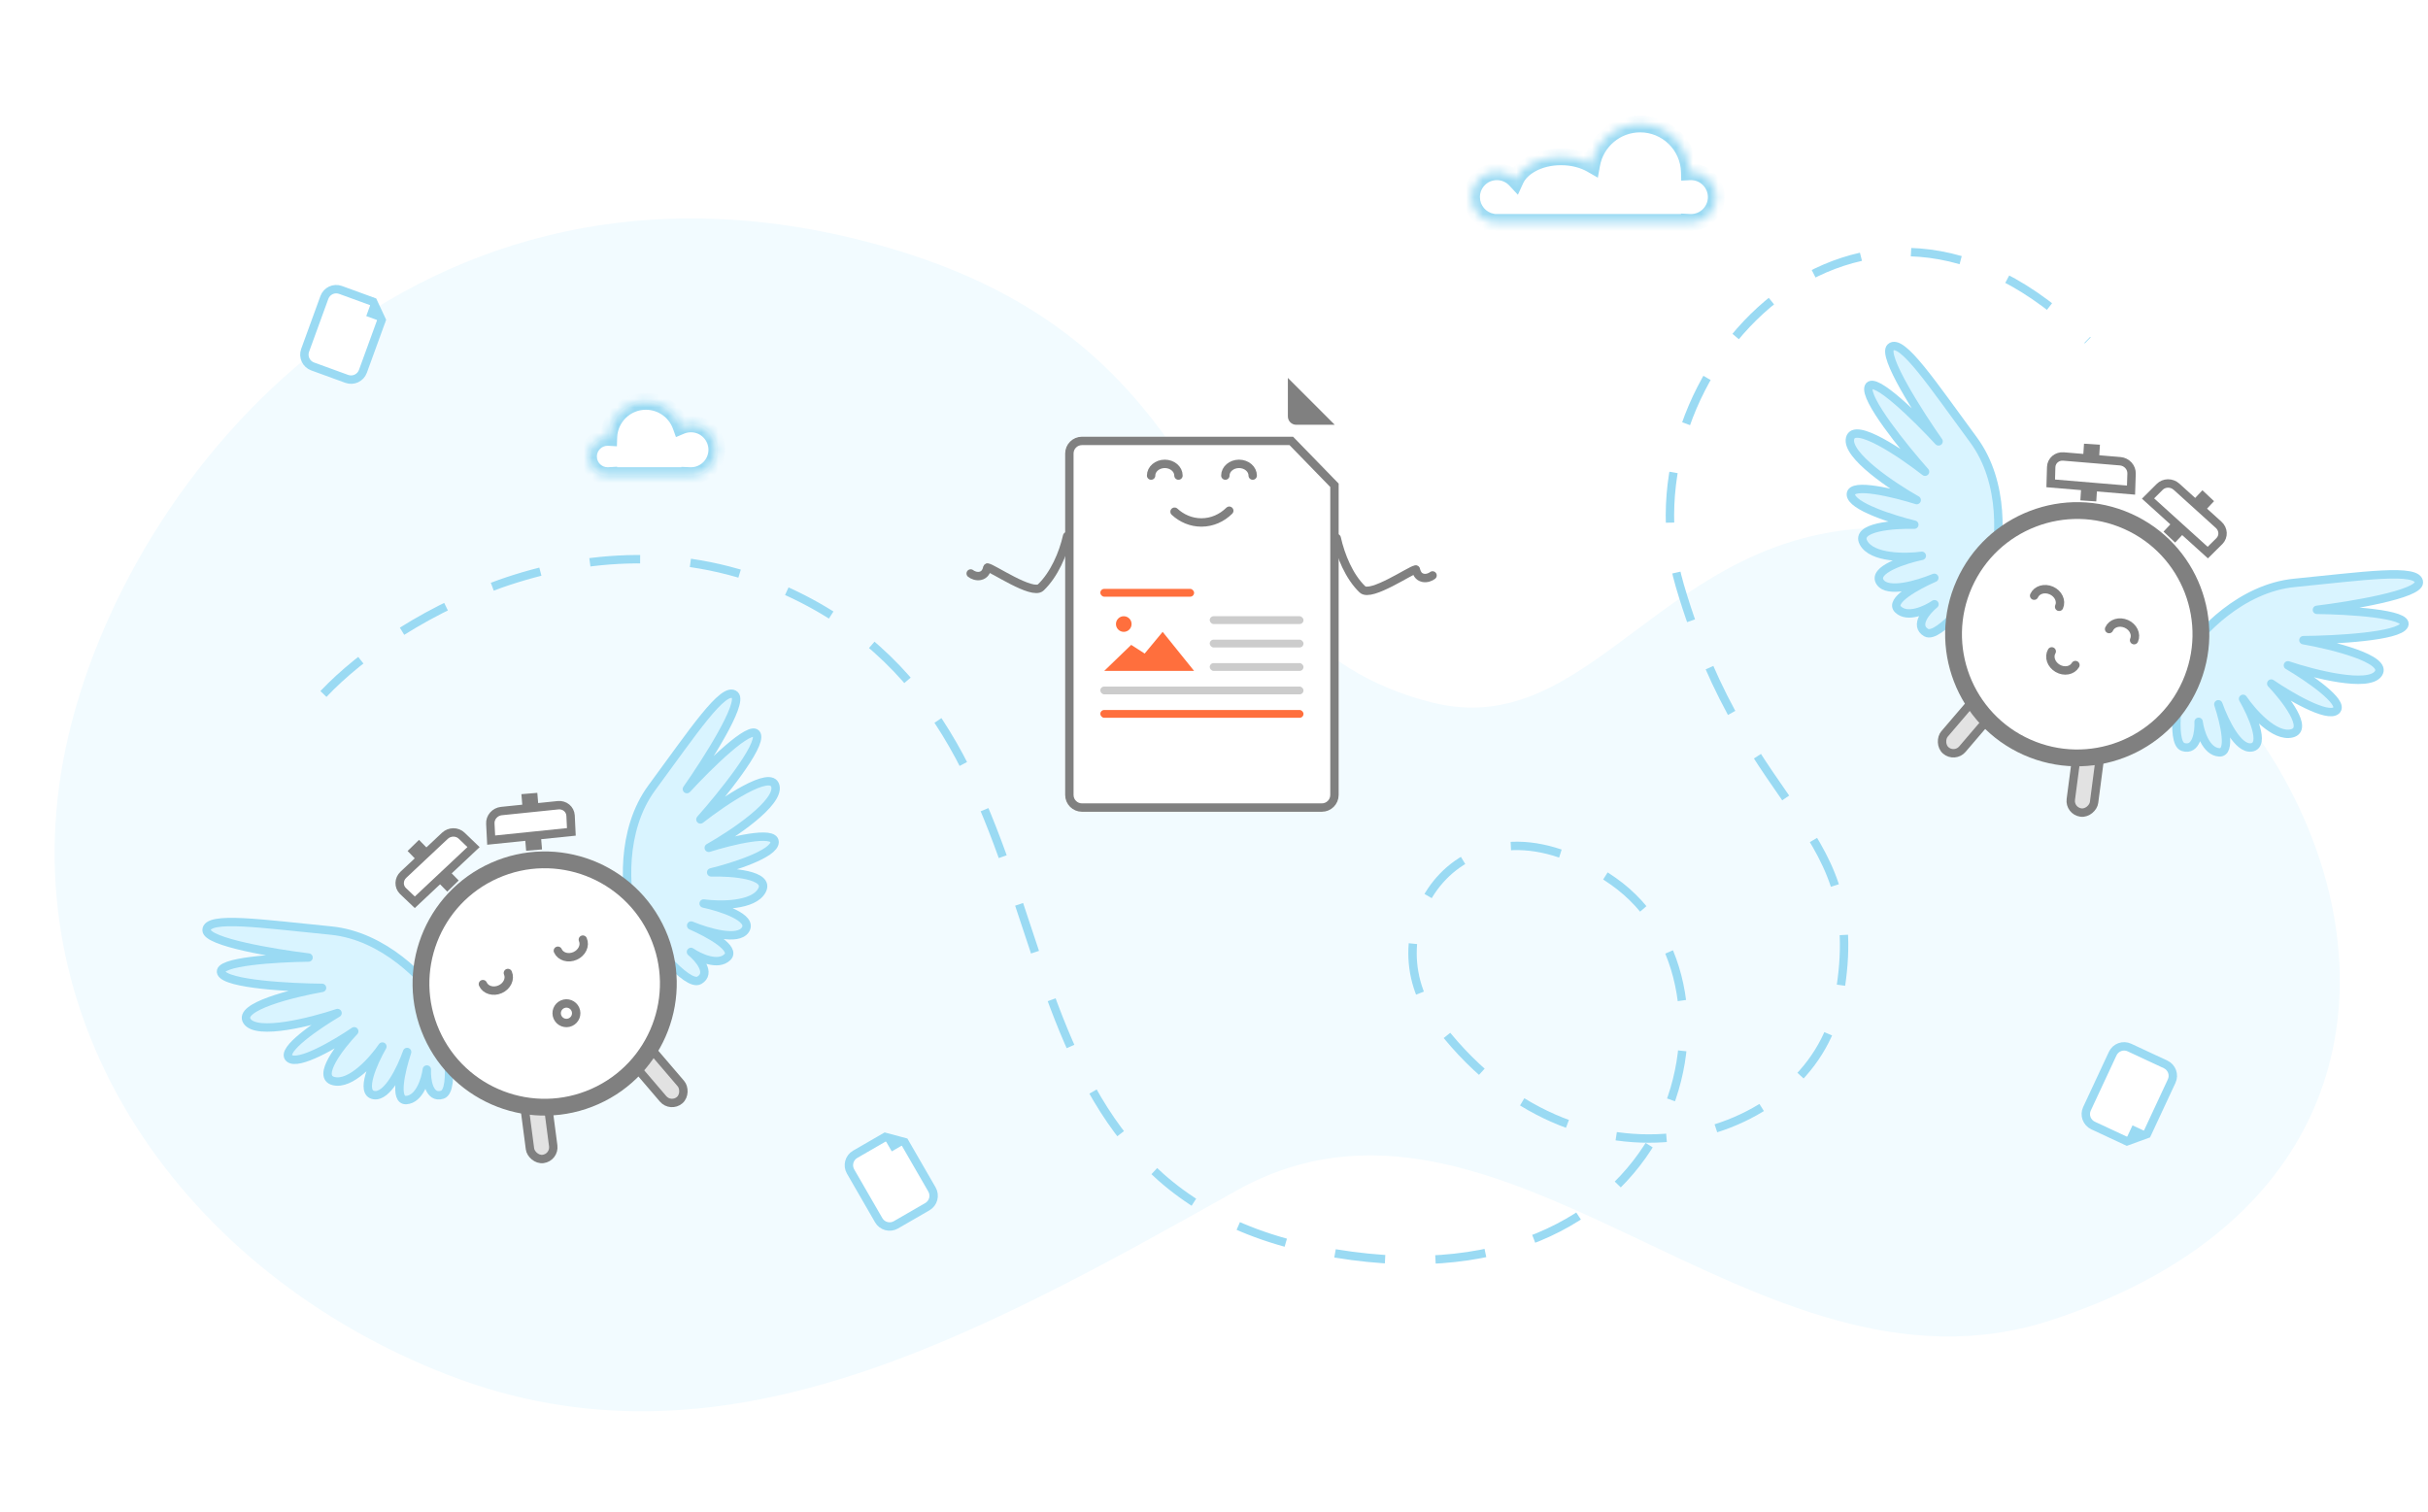 <svg width="289" height="180" viewBox="0 0 289 180" fill="none" xmlns="http://www.w3.org/2000/svg">
<path d="M103.874 28.963C49.923 14.484 14.809 56.052 7.833 88.98C0.857 121.907 22.031 151.605 53.412 163.708C85.503 176.085 115.501 159.505 147.127 141.757C178.753 124.008 208.737 168.704 244.098 157.169C307.815 136.385 272.236 62.825 224.332 62.825C197.936 62.825 189.683 88.512 170.381 83.608C139.718 75.817 149.515 41.212 103.874 28.963Z" fill="#F2FBFF"/>
<rect x="62.237" y="130.304" width="2.79" height="7.906" rx="1.395" transform="rotate(-7.457 62.237 130.304)" fill="#E2E2E2" stroke="#808080"/>
<rect width="2.79" height="7.906" rx="1.395" transform="matrix(-0.76 0.65 0.65 0.76 76.816 124.048)" fill="#E2E2E2" stroke="#808080"/>
<path d="M39.368 110.772C45.752 111.391 50.657 116.691 52.312 119.264C53.093 122.734 54.255 129.802 52.65 130.313C51.044 130.824 50.752 128.528 50.806 127.316C50.649 128.488 49.939 130.858 48.353 130.953C46.885 131.042 47.727 127.444 48.458 125.228C47.713 127.301 46.127 130.59 44.528 130.365C42.79 130.121 44.462 126.407 45.515 124.58C44.438 126.163 41.769 129.201 39.71 128.692C37.651 128.184 40.486 124.529 42.162 122.765C40.014 124.23 35.459 126.92 34.419 125.957C33.38 124.994 37.825 121.98 40.177 120.594C37.077 121.635 30.583 123.287 29.411 121.569C28.239 119.851 34.871 118.205 38.333 117.596C34.587 117.567 26.943 117.169 26.338 115.81C25.733 114.45 33.011 114.027 36.725 113.985C32.688 113.492 24.607 112.151 24.588 110.735C24.563 108.964 31.387 109.998 39.368 110.772Z" fill="#D9F4FF" stroke="#9ADAF3" stroke-linejoin="round"/>
<path d="M77.605 93.748C73.793 98.907 74.45 106.098 75.254 109.049C77.31 111.951 81.786 117.544 83.24 116.693C84.693 115.842 83.183 114.088 82.246 113.318C83.222 113.986 85.458 115.044 86.59 113.929C87.638 112.897 84.402 111.115 82.266 110.176C84.304 111.009 87.81 112.032 88.713 110.693C89.694 109.238 85.815 107.995 83.753 107.556C85.65 107.814 89.694 107.863 90.693 105.993C91.693 104.122 87.079 103.784 84.648 103.848C87.174 103.233 92.221 101.648 92.201 100.231C92.181 98.814 86.967 100.101 84.362 100.921C87.21 99.313 92.783 95.594 92.291 93.573C91.798 91.552 86.138 95.379 83.369 97.545C85.854 94.742 90.673 88.795 90.067 87.436C89.462 86.076 84.277 91.201 81.761 93.934C84.096 90.603 88.507 83.701 87.467 82.739C86.168 81.535 82.37 87.299 77.605 93.748Z" fill="#D9F4FF" stroke="#9ADAF3" stroke-linejoin="round"/>
<path d="M49.874 99.977L48.515 101.303L53.236 106.141L54.595 104.815L49.874 99.977Z" fill="#808080"/>
<path d="M62.062 94.538L63.955 94.38L64.517 101.116L62.625 101.274L62.062 94.538Z" fill="#808080"/>
<path d="M56.364 100.84L49.373 107.408L47.958 106.059C47.421 105.527 47.446 104.665 48.015 104.131L52.952 99.496C53.521 98.962 54.42 98.959 54.959 99.491L56.364 100.84Z" fill="white" stroke="#808080" stroke-miterlimit="10"/>
<path d="M58.463 100.007L68.006 99.027L67.913 97.075C67.863 96.32 67.196 95.774 66.419 95.855L59.683 96.548C58.907 96.628 58.315 97.306 58.364 98.061L58.463 100.007Z" fill="white" stroke="#808080" stroke-miterlimit="10"/>
<path d="M70.817 130.526C78.243 127.22 81.583 118.519 78.277 111.092C74.97 103.666 66.269 100.326 58.843 103.632C51.416 106.939 48.076 115.64 51.383 123.066C54.689 130.493 63.39 133.833 70.817 130.526Z" fill="white" stroke="#808080" stroke-width="2" stroke-miterlimit="10"/>
<path d="M60.454 115.826C60.767 116.53 60.355 117.397 59.534 117.762C58.713 118.128 57.793 117.854 57.48 117.15" stroke="#808080" stroke-linecap="round"/>
<path d="M69.376 111.853C69.689 112.557 69.278 113.424 68.456 113.79C67.635 114.156 66.715 113.881 66.402 113.177" stroke="#808080" stroke-linecap="round"/>
<circle cx="67.422" cy="120.614" r="1.163" transform="rotate(-24 67.422 120.614)" fill="white" stroke="#808080"/>
<rect x="235.686" y="82.421" width="2.79" height="7.906" rx="1.395" transform="rotate(40.543 235.686 82.421)" fill="#E2E2E2" stroke="#808080"/>
<rect width="2.79" height="7.906" rx="1.395" transform="matrix(-0.992 -0.13 -0.13 0.992 250.099 89.065)" fill="#E2E2E2" stroke="#808080"/>
<path d="M234.898 52.357C238.71 57.516 238.054 64.707 237.249 67.658C235.193 70.56 230.718 76.153 229.264 75.302C227.81 74.451 229.321 72.697 230.258 71.927C229.281 72.595 227.046 73.653 225.913 72.537C224.865 71.506 228.102 69.724 230.238 68.785C228.199 69.618 224.693 70.641 223.79 69.302C222.809 67.847 226.688 66.604 228.75 66.165C226.854 66.423 222.81 66.472 221.81 64.602C220.81 62.731 225.424 62.393 227.856 62.457C225.33 61.842 220.283 60.257 220.303 58.84C220.323 57.423 225.536 58.709 228.141 59.53C225.293 57.922 219.72 54.202 220.213 52.182C220.705 50.161 226.366 53.988 229.135 56.154C226.65 53.351 221.831 47.404 222.436 46.044C223.041 44.685 228.226 49.81 230.743 52.543C228.407 49.212 223.997 42.31 225.036 41.348C226.336 40.144 230.133 45.908 234.898 52.357Z" fill="#D9F4FF" stroke="#9ADAF3" stroke-linejoin="round"/>
<path d="M273.136 69.381C266.751 70 261.846 75.3 260.192 77.872C259.41 81.343 258.249 88.411 259.854 88.922C261.459 89.433 261.752 87.136 261.697 85.924C261.854 87.097 262.564 89.466 264.151 89.562C265.618 89.65 264.777 86.053 264.045 83.837C264.79 85.909 266.377 89.199 267.976 88.974C269.714 88.73 268.041 85.016 266.988 83.189C268.065 84.772 270.734 87.81 272.793 87.301C274.853 86.792 272.017 83.137 270.342 81.373C272.489 82.838 277.044 85.528 278.084 84.566C279.123 83.603 274.679 80.589 272.326 79.202C275.427 80.243 281.92 81.896 283.092 80.177C284.264 78.459 277.632 76.813 274.17 76.205C277.916 76.176 285.56 75.778 286.165 74.419C286.771 73.059 279.493 72.636 275.778 72.594C279.816 72.101 287.896 70.76 287.916 69.344C287.941 67.573 281.116 68.607 273.136 69.381Z" fill="#D9F4FF" stroke="#9ADAF3" stroke-linejoin="round"/>
<path d="M249.951 52.941L248.056 52.819L247.62 59.564L249.514 59.687L249.951 52.941Z" fill="#808080"/>
<path d="M262.149 58.359L263.532 59.659L258.902 64.585L257.519 63.285L262.149 58.359Z" fill="#808080"/>
<path d="M253.652 58.342L244.093 57.541L244.149 55.587C244.185 54.832 244.842 54.274 245.62 54.34L252.367 54.906C253.145 54.972 253.749 55.639 253.715 56.395L253.652 58.342Z" fill="white" stroke="#808080" stroke-miterlimit="10"/>
<path d="M255.676 59.344L262.789 65.78L264.178 64.404C264.705 63.862 264.664 63.001 264.085 62.478L259.063 57.936C258.483 57.413 257.584 57.427 257.055 57.968L255.676 59.344Z" fill="white" stroke="#808080" stroke-miterlimit="10"/>
<path d="M241.262 88.946C248.688 92.252 257.389 88.912 260.696 81.486C264.002 74.059 260.662 65.358 253.236 62.052C245.809 58.745 237.108 62.085 233.802 69.512C230.495 76.938 233.835 85.639 241.262 88.946Z" fill="white" stroke="#808080" stroke-width="2" stroke-miterlimit="10"/>
<path d="M251.043 74.882C251.356 74.178 252.276 73.904 253.097 74.269C253.919 74.635 254.33 75.502 254.017 76.206" stroke="#808080" stroke-linecap="round"/>
<path d="M242.121 70.909C242.434 70.206 243.354 69.931 244.175 70.297C244.997 70.662 245.408 71.53 245.095 72.234" stroke="#808080" stroke-linecap="round"/>
<path d="M247.033 79.169C246.648 79.836 245.704 80.013 244.926 79.563C244.147 79.114 243.828 78.208 244.214 77.541" stroke="#808080" stroke-linecap="round"/>
<path d="M101.243 139.456C100.828 138.739 101.074 137.821 101.792 137.407L105.369 135.341L107.675 135.959L110.929 141.595C111.343 142.313 111.097 143.23 110.38 143.644L106.64 145.804C105.922 146.218 105.005 145.972 104.59 145.255L101.243 139.456Z" fill="white" stroke="#9ADAF3"/>
<path d="M104.956 135.003L108.203 135.873L106.144 137.061L104.956 135.003Z" fill="#9ADAF3"/>
<path d="M248.409 131.988C248.059 132.739 248.384 133.631 249.134 133.982L253.172 135.864L255.549 134.999L258.488 128.697C258.838 127.947 258.513 127.054 257.762 126.704L253.463 124.699C252.712 124.349 251.82 124.674 251.469 125.425L248.409 131.988Z" fill="white" stroke="#9ADAF3"/>
<path d="M252.771 136.229L256.091 135.021L253.827 133.965L252.771 136.229Z" fill="#9ADAF3"/>
<g filter="url(#filter0_d_296_1448)">
<path d="M126.784 46.986C126.784 45.882 127.679 44.986 128.784 44.986H153.913L159.338 50.567V87.633C159.338 88.737 158.443 89.633 157.338 89.633H128.784C127.679 89.633 126.784 88.737 126.784 87.633V46.986Z" fill="white"/>
<path d="M127.284 46.986C127.284 46.158 127.955 45.486 128.784 45.486H153.701L158.838 50.77V87.633C158.838 88.461 158.167 89.133 157.338 89.133H128.784C127.955 89.133 127.284 88.461 127.284 87.633V46.986Z" stroke="#808080"/>
</g>
<rect x="143.991" y="73.356" width="11.162" height="0.93" rx="0.465" fill="#CCCCCC"/>
<rect x="130.969" y="70.1" width="11.162" height="0.93" rx="0.465" fill="#FF6F3D"/>
<rect x="143.991" y="76.146" width="11.162" height="0.93" rx="0.465" fill="#CCCCCC"/>
<rect x="143.991" y="78.936" width="11.162" height="0.93" rx="0.465" fill="#CCCCCC"/>
<rect x="130.969" y="81.727" width="24.184" height="0.93" rx="0.465" fill="#CCCCCC"/>
<rect x="130.969" y="84.517" width="24.184" height="0.93" rx="0.465" fill="#FF6F3D"/>
<path d="M134.643 76.766L131.434 79.866H142.131L138.387 75.216L136.248 77.799L134.643 76.766Z" fill="#FF6F3D"/>
<circle cx="133.76" cy="74.286" r="0.93" fill="#FF6F3D"/>
<path d="M140.27 56.613C140.27 55.842 139.542 55.218 138.643 55.218C137.744 55.218 137.015 55.842 137.015 56.613" stroke="#808080" stroke-linecap="round"/>
<path d="M149.107 56.613C149.107 55.842 148.378 55.218 147.479 55.218C146.58 55.218 145.851 55.842 145.851 56.613" stroke="#808080" stroke-linecap="round"/>
<path d="M139.805 60.914C140.67 61.713 141.784 62.194 143.001 62.194C144.274 62.194 145.437 61.666 146.316 60.798" stroke="#808080" stroke-linecap="round"/>
<path d="M153.293 44.986L158.873 50.567H154.293C153.74 50.567 153.293 50.119 153.293 49.567V44.986Z" fill="#808080"/>
<path d="M127.016 63.821C126.551 65.914 125.471 68.409 123.881 69.929C122.881 70.885 118.038 67.559 117.555 67.568" stroke="#808080" stroke-linecap="round"/>
<path d="M115.539 68.269C115.764 68.452 116.228 68.648 116.665 68.555C117.25 68.429 117.399 67.974 117.529 67.594" stroke="#808080" stroke-linecap="round"/>
<path d="M159.106 64.054C159.571 66.147 160.581 68.642 162.171 70.162C163.171 71.118 168.015 67.791 168.497 67.8" stroke="#808080" stroke-linecap="round"/>
<path d="M170.513 68.501C170.288 68.685 169.824 68.881 169.387 68.787C168.802 68.661 168.653 68.206 168.523 67.827" stroke="#808080" stroke-linecap="round"/>
<mask id="path-48-inside-1_296_1448" fill="white">
<path fill-rule="evenodd" clip-rule="evenodd" d="M195.259 26.481C195.248 26.481 195.237 26.481 195.225 26.481C195.214 26.481 195.202 26.481 195.191 26.481H185.853C185.838 26.481 185.824 26.481 185.81 26.481C185.795 26.481 185.781 26.481 185.767 26.481H178.198C178.189 26.481 178.18 26.481 178.171 26.481C178.162 26.481 178.153 26.481 178.144 26.481H177.638V26.435C176.224 26.183 175.151 24.948 175.151 23.461C175.151 21.794 176.503 20.441 178.171 20.441C179.045 20.441 179.832 20.812 180.383 21.405C181.105 19.817 183.262 18.665 185.81 18.665C187.197 18.665 188.469 19.007 189.456 19.574C189.948 16.835 192.344 14.757 195.225 14.757C198.405 14.757 200.994 17.289 201.085 20.447C201.145 20.443 201.205 20.441 201.265 20.441C202.933 20.441 204.285 21.794 204.285 23.461C204.285 25.129 202.933 26.481 201.265 26.481C201.206 26.481 201.146 26.48 201.088 26.476V26.481H195.259Z"/>
</mask>
<path fill-rule="evenodd" clip-rule="evenodd" d="M195.259 26.481C195.248 26.481 195.237 26.481 195.225 26.481C195.214 26.481 195.202 26.481 195.191 26.481H185.853C185.838 26.481 185.824 26.481 185.81 26.481C185.795 26.481 185.781 26.481 185.767 26.481H178.198C178.189 26.481 178.18 26.481 178.171 26.481C178.162 26.481 178.153 26.481 178.144 26.481H177.638V26.435C176.224 26.183 175.151 24.948 175.151 23.461C175.151 21.794 176.503 20.441 178.171 20.441C179.045 20.441 179.832 20.812 180.383 21.405C181.105 19.817 183.262 18.665 185.81 18.665C187.197 18.665 188.469 19.007 189.456 19.574C189.948 16.835 192.344 14.757 195.225 14.757C198.405 14.757 200.994 17.289 201.085 20.447C201.145 20.443 201.205 20.441 201.265 20.441C202.933 20.441 204.285 21.794 204.285 23.461C204.285 25.129 202.933 26.481 201.265 26.481C201.206 26.481 201.146 26.48 201.088 26.476V26.481H195.259Z" fill="white"/>
<path d="M195.259 26.481V25.481L195.254 25.481L195.259 26.481ZM195.191 26.481L195.197 25.481H195.191V26.481ZM185.853 26.481V25.481L185.848 25.481L185.853 26.481ZM185.767 26.481L185.772 25.481H185.767V26.481ZM178.198 26.481V25.481L178.189 25.481L178.198 26.481ZM178.144 26.481L178.153 25.481H178.144V26.481ZM177.638 26.481H176.638V27.481H177.638V26.481ZM177.638 26.435H178.638V25.597L177.813 25.45L177.638 26.435ZM180.383 21.405L179.651 22.086L180.672 23.185L181.293 21.82L180.383 21.405ZM189.456 19.574L188.957 20.441L190.188 21.149L190.44 19.751L189.456 19.574ZM201.085 20.447L200.086 20.476L200.115 21.505L201.144 21.445L201.085 20.447ZM201.088 26.476L201.146 25.478L200.088 25.417V26.476H201.088ZM201.088 26.481V27.481H202.088V26.481H201.088ZM195.225 27.481C195.239 27.481 195.252 27.481 195.265 27.481L195.254 25.481C195.244 25.481 195.235 25.481 195.225 25.481V27.481ZM195.185 27.481C195.198 27.481 195.212 27.481 195.225 27.481V25.481C195.216 25.481 195.206 25.481 195.197 25.481L195.185 27.481ZM195.191 25.481H185.853V27.481H195.191V25.481ZM185.81 27.481C185.826 27.481 185.842 27.481 185.858 27.481L185.848 25.481C185.835 25.481 185.822 25.481 185.81 25.481V27.481ZM185.762 27.481C185.778 27.481 185.794 27.481 185.81 27.481V25.481C185.797 25.481 185.784 25.481 185.772 25.481L185.762 27.481ZM185.767 25.481H178.198V27.481H185.767V25.481ZM178.171 27.481C178.183 27.481 178.195 27.481 178.206 27.481L178.189 25.481C178.183 25.481 178.177 25.481 178.171 25.481V27.481ZM178.135 27.481C178.147 27.481 178.159 27.481 178.171 27.481V25.481C178.165 25.481 178.159 25.481 178.153 25.481L178.135 27.481ZM178.144 25.481H177.638V27.481H178.144V25.481ZM178.638 26.481V26.435H176.638V26.481H178.638ZM174.151 23.461C174.151 25.441 175.58 27.084 177.463 27.419L177.813 25.45C176.868 25.282 176.151 24.454 176.151 23.461H174.151ZM178.171 19.441C175.951 19.441 174.151 21.241 174.151 23.461H176.151C176.151 22.346 177.055 21.441 178.171 21.441V19.441ZM181.115 20.725C180.383 19.936 179.334 19.441 178.171 19.441V21.441C178.755 21.441 179.281 21.688 179.651 22.086L181.115 20.725ZM185.81 17.665C183.036 17.665 180.416 18.916 179.473 20.991L181.293 21.82C181.794 20.718 183.487 19.665 185.81 19.665V17.665ZM189.954 18.707C188.802 18.045 187.356 17.665 185.81 17.665V19.665C187.039 19.665 188.136 19.969 188.957 20.441L189.954 18.707ZM195.225 13.757C191.851 13.757 189.048 16.19 188.471 19.397L190.44 19.751C190.848 17.48 192.837 15.757 195.225 15.757V13.757ZM202.085 20.418C201.978 16.721 198.948 13.757 195.225 13.757V15.757C197.863 15.757 200.01 17.857 200.086 20.476L202.085 20.418ZM201.265 19.441C201.185 19.441 201.105 19.444 201.026 19.448L201.144 21.445C201.184 21.443 201.224 21.441 201.265 21.441V19.441ZM205.285 23.461C205.285 21.241 203.485 19.441 201.265 19.441V21.441C202.381 21.441 203.285 22.346 203.285 23.461H205.285ZM201.265 27.481C203.485 27.481 205.285 25.682 205.285 23.461H203.285C203.285 24.577 202.381 25.481 201.265 25.481V27.481ZM201.03 27.475C201.108 27.479 201.186 27.481 201.265 27.481V25.481C201.225 25.481 201.185 25.48 201.146 25.478L201.03 27.475ZM200.088 26.476V26.481H202.088V26.476H200.088ZM201.088 25.481H195.259V27.481H201.088V25.481Z" fill="#9ADAF3" mask="url(#path-48-inside-1_296_1448)"/>
<path d="M38.5 82.611C47.327 73.257 71.782 59.066 95.646 71.341C131.42 89.742 113.301 140.344 156.973 148.855C199.949 157.229 209.706 117.343 192.051 104.922C174.396 92.502 162.715 110.343 170.679 121.253C187.637 144.485 215.509 136.07 218.765 119.413C222.947 98.022 208.263 98.029 199.949 69.731C192.515 44.429 221.553 13.377 248.5 40.519" stroke="#9ADAF3" stroke-linejoin="round" stroke-dasharray="6 6"/>
<mask id="path-51-inside-2_296_1448" fill="white">
<path fill-rule="evenodd" clip-rule="evenodd" d="M82.106 56.619C82.151 56.621 82.196 56.622 82.24 56.622C83.943 56.622 85.323 55.242 85.323 53.539C85.323 51.837 83.943 50.457 82.24 50.457C81.815 50.457 81.41 50.543 81.041 50.699C80.427 48.995 78.796 47.777 76.88 47.777C74.481 47.777 72.528 49.687 72.459 52.069C72.414 52.066 72.369 52.065 72.323 52.065C71.065 52.065 70.045 53.085 70.045 54.343C70.045 55.602 71.065 56.622 72.323 56.622C72.368 56.622 72.413 56.62 72.457 56.618V56.622H76.88H82.106V56.619Z"/>
</mask>
<path fill-rule="evenodd" clip-rule="evenodd" d="M82.106 56.619C82.151 56.621 82.196 56.622 82.24 56.622C83.943 56.622 85.323 55.242 85.323 53.539C85.323 51.837 83.943 50.457 82.24 50.457C81.815 50.457 81.41 50.543 81.041 50.699C80.427 48.995 78.796 47.777 76.88 47.777C74.481 47.777 72.528 49.687 72.459 52.069C72.414 52.066 72.369 52.065 72.323 52.065C71.065 52.065 70.045 53.085 70.045 54.343C70.045 55.602 71.065 56.622 72.323 56.622C72.368 56.622 72.413 56.62 72.457 56.618V56.622H76.88H82.106V56.619Z" fill="white"/>
<path d="M82.106 56.619H81.106V55.575L82.149 55.62L82.106 56.619ZM81.041 50.699L81.431 51.62L80.459 52.031L80.101 51.038L81.041 50.699ZM72.459 52.069L73.459 52.098L73.429 53.128L72.4 53.067L72.459 52.069ZM72.457 56.618L72.399 55.619L73.457 55.558V56.618H72.457ZM72.457 56.622V57.622H71.457V56.622H72.457ZM82.106 56.622H83.106V57.622H82.106V56.622ZM82.149 55.62C82.179 55.621 82.21 55.622 82.24 55.622V57.622C82.181 57.622 82.122 57.62 82.064 57.618L82.149 55.62ZM82.24 55.622C83.391 55.622 84.323 54.689 84.323 53.539H86.323C86.323 55.794 84.495 57.622 82.24 57.622V55.622ZM84.323 53.539C84.323 52.389 83.391 51.457 82.24 51.457V49.457C84.495 49.457 86.323 51.285 86.323 53.539H84.323ZM82.24 51.457C81.951 51.457 81.678 51.515 81.431 51.62L80.652 49.778C81.142 49.571 81.679 49.457 82.24 49.457V51.457ZM80.101 51.038C79.625 49.718 78.361 48.777 76.88 48.777V46.777C79.231 46.777 81.229 48.272 81.982 50.36L80.101 51.038ZM76.88 48.777C75.023 48.777 73.512 50.255 73.459 52.098L71.46 52.04C71.544 49.119 73.938 46.777 76.88 46.777V48.777ZM72.4 53.067C72.375 53.066 72.349 53.065 72.323 53.065V51.065C72.389 51.065 72.454 51.067 72.518 51.071L72.4 53.067ZM72.323 53.065C71.617 53.065 71.045 53.637 71.045 54.343H69.045C69.045 52.533 70.513 51.065 72.323 51.065V53.065ZM71.045 54.343C71.045 55.049 71.617 55.622 72.323 55.622V57.622C70.513 57.622 69.045 56.154 69.045 54.343H71.045ZM72.323 55.622C72.349 55.622 72.374 55.621 72.399 55.619L72.515 57.616C72.452 57.62 72.388 57.622 72.323 57.622V55.622ZM73.457 56.618V56.622H71.457V56.618H73.457ZM72.457 55.622H76.88V57.622H72.457V55.622ZM76.88 55.622H82.106V57.622H76.88V55.622ZM81.106 56.622V56.619H83.106V56.622H81.106Z" fill="#9ADAF3" mask="url(#path-51-inside-2_296_1448)"/>
<path d="M38.609 35.41C38.892 34.631 39.753 34.23 40.532 34.513L44.413 35.926L45.422 38.089L43.196 44.205C42.913 44.983 42.052 45.385 41.274 45.101L37.215 43.624C36.437 43.341 36.035 42.48 36.319 41.702L38.609 35.41Z" fill="white" stroke="#9ADAF3"/>
<path d="M44.407 35.392L45.827 38.438L43.594 37.625L44.407 35.392Z" fill="#9ADAF3"/>
<defs>
<filter id="filter0_d_296_1448" x="111.784" y="36.986" width="62.555" height="74.647" filterUnits="userSpaceOnUse" color-interpolation-filters="sRGB">
<feFlood flood-opacity="0" result="BackgroundImageFix"/>
<feColorMatrix in="SourceAlpha" type="matrix" values="0 0 0 0 0 0 0 0 0 0 0 0 0 0 0 0 0 0 127 0" result="hardAlpha"/>
<feOffset dy="7"/>
<feGaussianBlur stdDeviation="7.5"/>
<feColorMatrix type="matrix" values="0 0 0 0 0.312 0 0 0 0 0.312 0 0 0 0 0.312 0 0 0 0.12 0"/>
<feBlend mode="normal" in2="BackgroundImageFix" result="effect1_dropShadow_296_1448"/>
<feBlend mode="normal" in="SourceGraphic" in2="effect1_dropShadow_296_1448" result="shape"/>
</filter>
</defs>
</svg>
